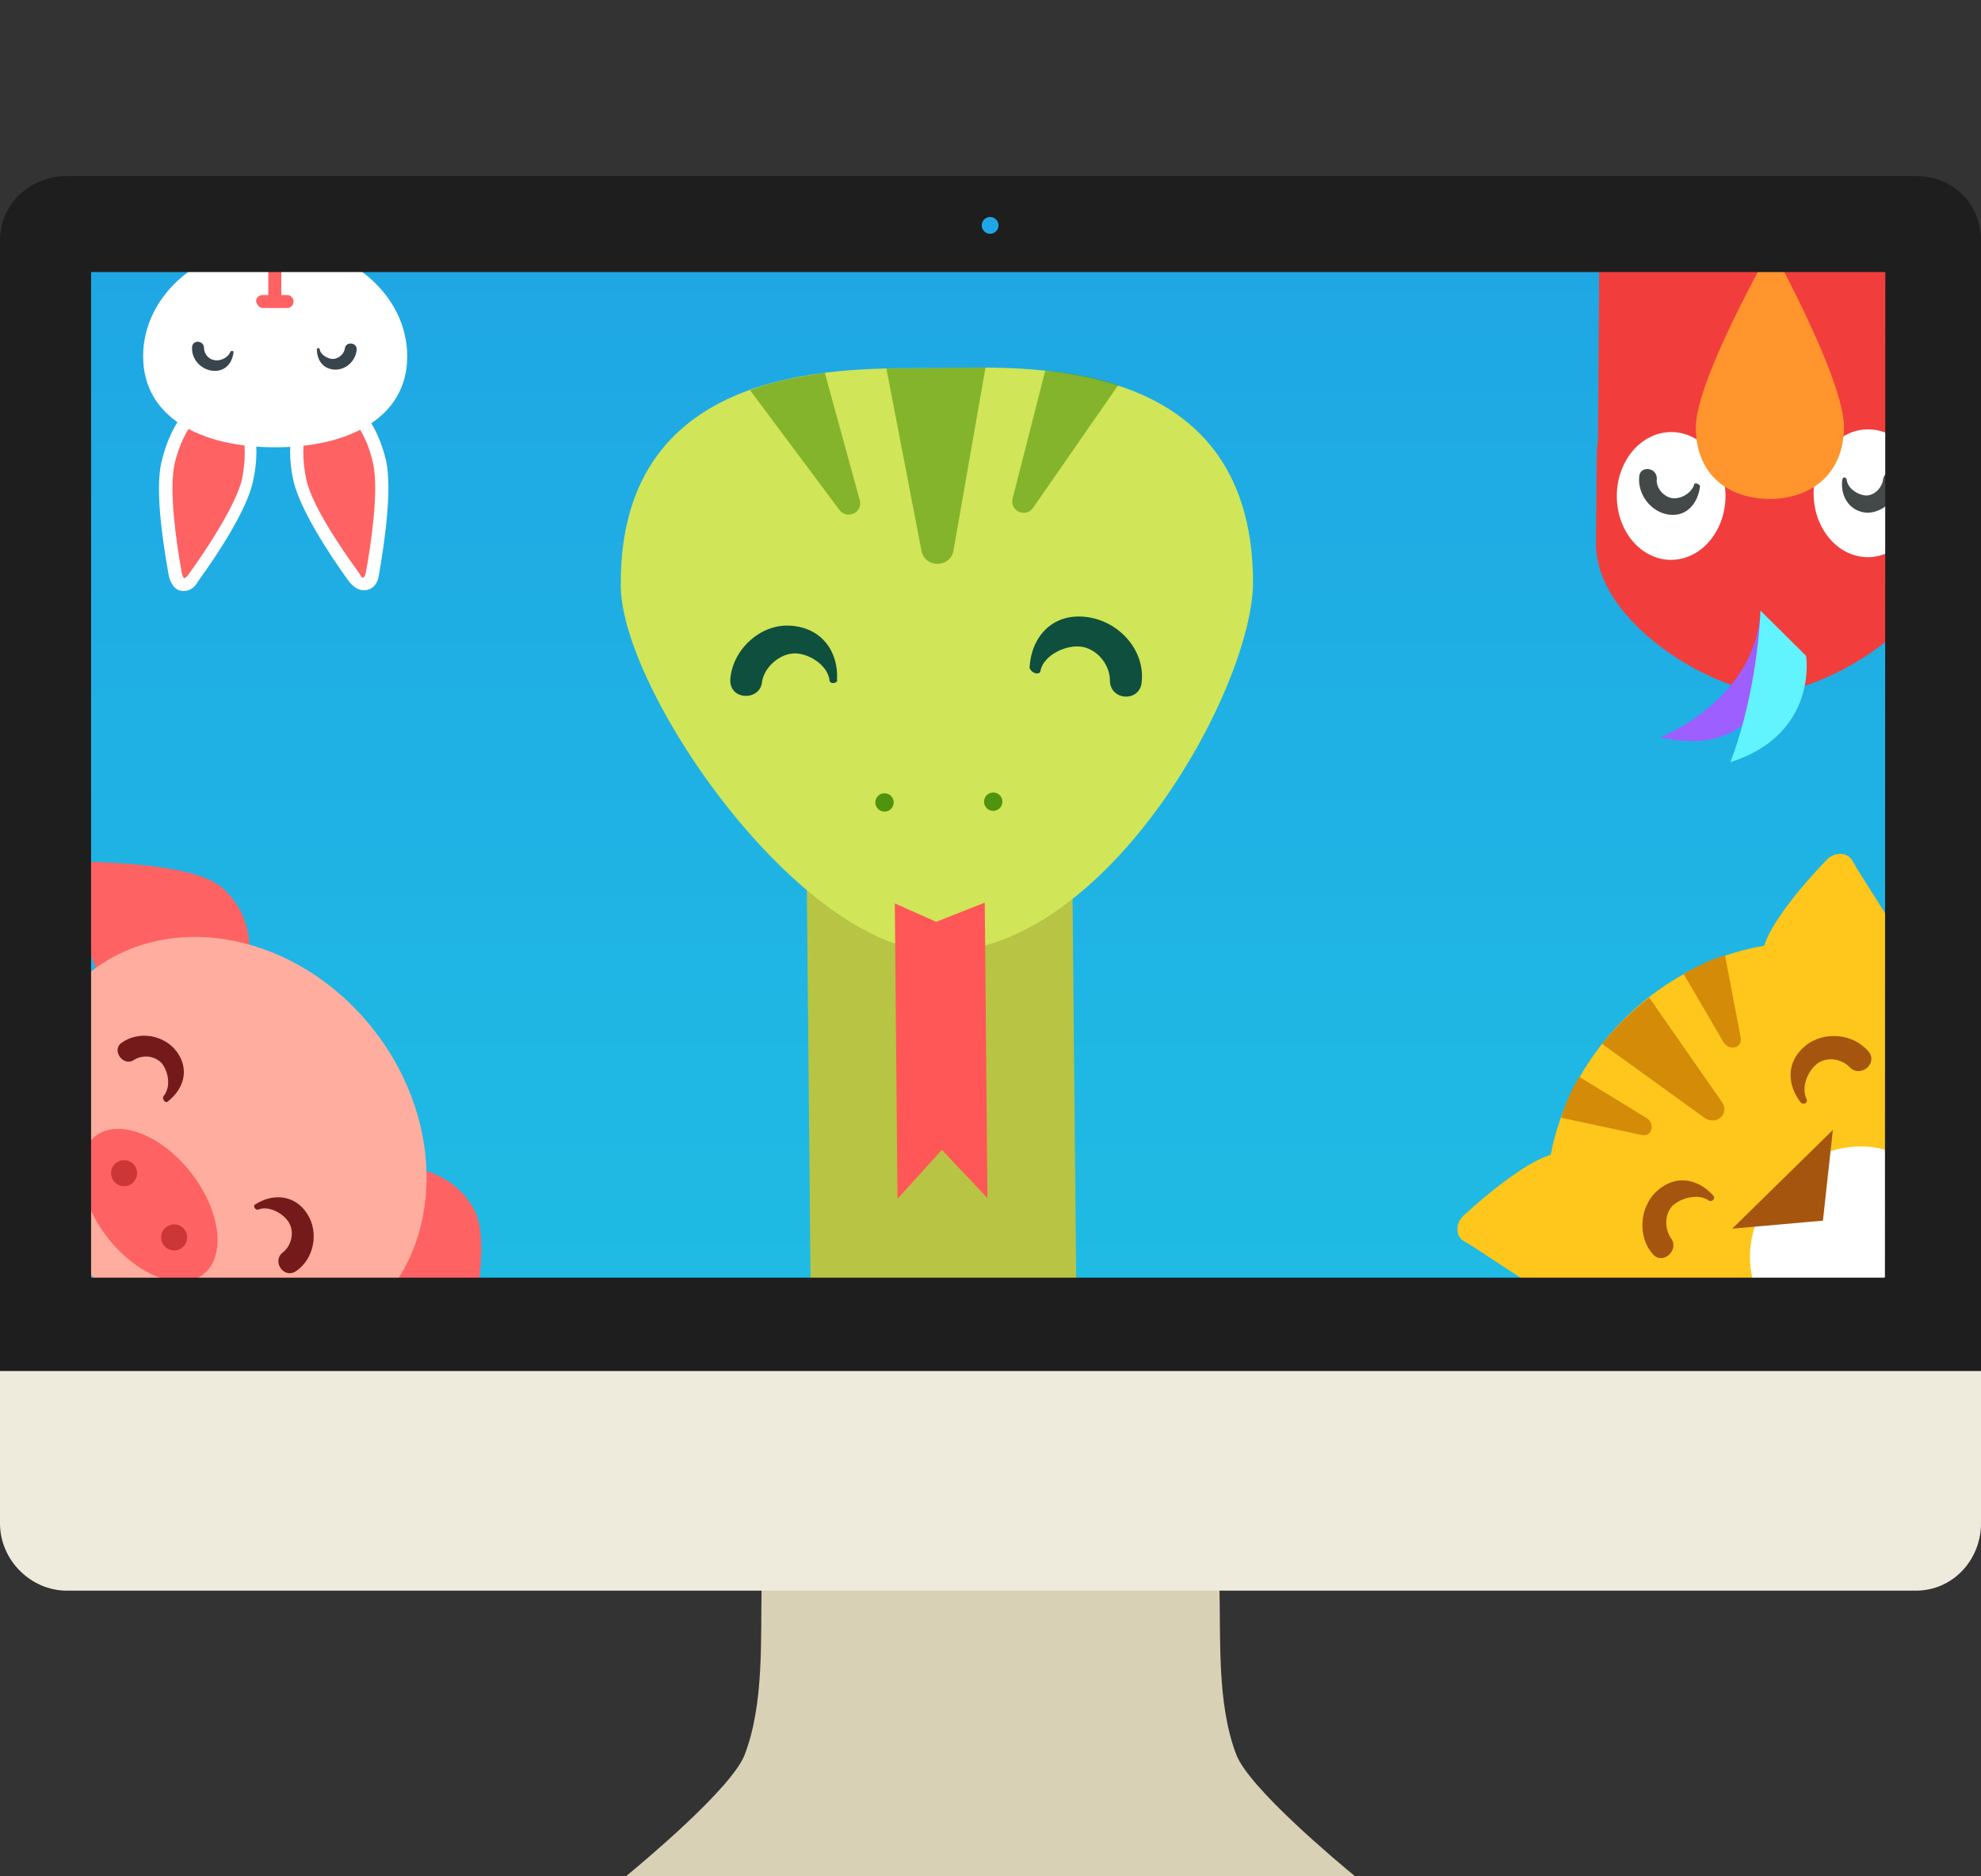 <?xml version="1.0" encoding="utf-8"?>
<!-- Generator: Adobe Illustrator 21.1.0, SVG Export Plug-In . SVG Version: 6.00 Build 0)  -->
<svg version="1.1" id="Layer_1" xmlns="http://www.w3.org/2000/svg" xmlns:xlink="http://www.w3.org/1999/xlink" x="0px" y="0px"
	 viewBox="0 0 517.6 490.3" style="enable-background:new 0 0 517.6 490.3;" xml:space="preserve">
<rect x="0" y="0" width="517.6" height="490.3" fill="#333333" stroke="none"/>
<style type="text/css">
	.st0{fill:#D8D1B6;}
	.st1{fill:url(#SVGID_1_);}
	.st2{fill:#F23D3D;}
	.st3{fill:#9D5FFF;}
	.st4{fill:#61F4FF;}
	.st5{fill:#FFFFFF;}
	.st6{fill:#FF952C;}
	.st7{fill:#434849;}
	.st8{fill:#FF6262;}
	.st9{fill:#FFAD9E;}
	.st10{fill:#CC3636;}
	.st11{fill:#751A1A;}
	.st12{fill:#38454C;}
	.st13{fill:#FFC61B;}
	.st14{fill:#D48B07;}
	.st15{fill:#A5550E;}
	.st16{fill:#B8C443;}
	.st17{fill:#D0E557;}
	.st18{fill:#50930F;}
	.st19{opacity:0.6;fill:#50930F;enable-background:new    ;}
	.st20{fill:#0E4F3E;}
	.st21{fill:#FF5757;}
	.st22{fill:#1E1E1E;}
	.st23{fill:#EEEBDD;}
</style>
<path class="st0" d="M354,490.3c-4-3.3-27.7-23-31-31.8c-5.1-13.4-4-30.3-4.4-44.2H199c-0.3,13.9,0.7,30.8-4.4,44.2
	c-3.3,8.8-27,28.5-31,31.8"/>
<linearGradient id="SVGID_1_" gradientUnits="userSpaceOnUse" x1="258.9" y1="481.3" x2="258.9" y2="192.8" gradientTransform="matrix(1 0 0 -1 0 538)">
	<stop  offset="0" style="stop-color:#1FA6E4"/>
	<stop  offset="1" style="stop-color:#1FBCE4"/>
</linearGradient>
<path class="st1" d="M11.4,56.7h495v288.5h-495L11.4,56.7z"/>
<path class="st2" d="M463,74c0-5.7,45.4,18.9,45.2,46l-0.2,22.4c-0.2,21.4-32.6,38.7-45.8,38.6c-13.7-0.1-45.4-17.8-45.2-39.2
	l0.2-22.4C417.2,93,452.3,73.9,463,74C463.3,74,462.9,87.5,463,74z M508.2,119.7l-90.7-0.7l0.4-59l90.7,0.7L508.2,119.7L508.2,119.7
	z"/>
<path class="st3" d="M463.8,171.3c0,0-0.7,27.9-30,21.4c0,0,25-9.7,26.2-33.2L463.8,171.3z"/>
<path class="st4" d="M471.9,171.4c0,0,3.3,20.4-19.8,27.8c0,0,6.7-16.1,7.9-39.6L471.9,171.4z"/>
<ellipse transform="matrix(7.277955e-03 -1 1 7.277955e-03 355.617 616.069)" class="st5" cx="488.1" cy="128.9" rx="16.7" ry="14.2"/>
<ellipse transform="matrix(7.299806e-03 -1 1 7.299806e-03 303.858 565.365)" class="st5" cx="436.7" cy="129.6" rx="16.7" ry="14.2"/>
<path class="st6" d="M481.8,111.7c-0.1,12.3-8.7,18.7-19.5,18.7c-10.8-0.1-19.3-6.4-19.2-18.9c0.1-12.5,19.7-46.8,19.7-46.8
	S481.9,99.2,481.8,111.7z"/>
<path class="st7" d="M442.6,126.8c-0.8,2.3-3.9,3.9-6.1,3.3s-3.9-2.9-3.6-5c0-3.1-4.4-3.4-4.6-0.6c-0.5,4.7,3.1,9.4,7.8,10
	c4.7,0.6,7.6-3.1,8.1-7.5C443.8,126.3,442.6,126,442.6,126.8L442.6,126.8z M482.5,125.3c0.2,2.4,3.1,4.2,5.3,4.2
	c2.2-0.2,3.9-2.1,4.2-4.1c0.3-2.9,4.4-2.6,4.4,0.3c-0.3,4.4-4.2,8.3-8.6,8.3c-4.4-0.3-6.8-4-6.5-8.1
	C481.3,124.5,482.2,124.5,482.5,125.3z"/>
<path class="st8" d="M96.8,307.1c10.2-4.7,22.5-0.4,27.4,9.7s-3.4,40.9-3.4,40.9s-29-13-33.7-23.2C82.1,324.2,86.4,311.9,96.8,307.1
	z M60.6,260.7c7-8.8,5.8-21.7-2.8-28.9s-40.5-6.6-40.5-6.6s5.6,31.3,14.4,38.3C40.4,270.5,53.3,269.6,60.6,260.7z"/>
<ellipse transform="matrix(0.788 -0.616 0.616 0.788 -171.74 99.764)" class="st9" cx="59" cy="299.3" rx="48.9" ry="57.5"/>
<ellipse transform="matrix(0.788 -0.616 0.616 0.788 -185.666 90.715)" class="st8" cx="38.9" cy="315" rx="13.8" ry="22.9"/>
<ellipse transform="matrix(0.788 -0.616 0.616 0.788 -181.9 84.883)" class="st10" cx="32.3" cy="306.6" rx="3.4" ry="3.4"/>
<ellipse transform="matrix(0.788 -0.616 0.616 0.788 -189.485 96.512)" class="st10" cx="45.4" cy="323.4" rx="3.4" ry="3.4"/>
<path class="st11" d="M67.5,316.1c2.7-1.1,6.7,1,8.1,3.6s0.4,6-1.7,7.6c-2.9,2.2,0.1,6.9,3.3,5c4.8-3.1,6.3-10.2,3-15.2
	s-9-5.2-13.4-2.4C65.9,315,66.7,316.4,67.5,316.1z M42.7,286.5c1.9-2.2,1.5-6.1-0.4-8.6c-2-2.1-5.1-2.3-7.3-0.9
	c-2.8,1.9-6-2.6-3.2-4.5c4.5-3.2,11.2-2.1,14.5,2.5c3.3,4.7,1.6,9.7-2.5,12.9C43.2,288.4,42.3,287.2,42.7,286.5z"/>
<path class="st8" d="M58.5,104.3c5.8,1.4,8.5,10.7,6.1,21.3c-1.5,7.1-9.5,18.9-14.1,25.5c-1.9,2.6-4.1,2-4.8-1
	c-1.4-8-3.6-21.9-1.9-29.1C46.2,110.5,52.9,103.1,58.5,104.3z"/>
<path class="st5" d="M57.1,102.5c0.5,0,1.2,0,1.7,0.2c3.4,0.7,6,3.7,7.3,8.3c1.2,4.3,1.2,9.5,0,14.8c-1.5,7.1-8.6,18.2-14.4,26.2
	c-1,1.9-2.7,2.7-4.4,2.4c-1.7-0.3-2.7-1.9-3.2-3.9c-1.7-9.7-3.6-22.6-1.9-29.8C44.7,110,51,102.5,57.1,102.5z M58.2,106
	c-4.8-1-10.5,6-12.6,15.3c-1.5,7,0.5,20.8,1.9,28.4c0.2,1,0.5,1.4,0.7,1.4c0,0,0.5-0.2,1-0.9c4.6-6.3,12.3-18,14-24.8
	c1-4.8,1-9.5,0-13.3C62.1,108.6,60.4,106.6,58.2,106z"/>
<path class="st8" d="M84.5,104.3c-5.8,1.4-8.5,10.7-6.1,21.3c1.5,7.1,9.5,18.9,14.1,25.5c1.9,2.6,4.1,2,4.8-1
	c1.4-8,3.6-21.9,1.9-29.1C96.8,110.5,90.3,103.1,84.5,104.3z"/>
<path class="st5" d="M85.9,102.5c6.3,0,12.6,7.5,15,18c1.5,7.1-0.2,20.1-1.9,29.8c-0.3,2.2-1.5,3.6-3.2,3.9
	c-1.7,0.3-3.2-0.5-4.6-2.2c-5.8-8-12.8-19.1-14.5-26.2c-1.2-5.3-1.2-10.5,0-14.8c1.4-4.6,3.9-7.7,7.3-8.3
	C84.7,102.6,85.2,102.5,85.9,102.5z M94.9,151c0,0,0.5-0.3,0.7-1.4c1.4-7.7,3.4-21.4,1.9-28.4c-2-9.4-7.8-16.3-12.6-15.3
	c-2.2,0.5-3.9,2.6-4.9,6c-1,3.7-1,8.5,0,13.3c1.5,7,9.4,18.5,14,24.8C94.4,151,94.9,151,94.9,151z M37.4,93.1
	c0-16.2,15.5-29.3,34.5-29.3s34.5,13.1,34.5,29.3S91,116.9,71.9,116.9S37.4,109.3,37.4,93.1z"/>
<path class="st8" d="M68.7,80.5H75c0.9,0,1.7-0.7,1.7-1.7c0-0.9-0.7-1.7-1.7-1.7h-1.5V70c0-0.9-0.7-1.7-1.7-1.7
	c-0.9,0-1.7,0.7-1.7,1.7v7.1h-1.5c-0.9,0-1.7,0.7-1.7,1.7C67.2,79.8,67.9,80.5,68.7,80.5L68.7,80.5z"/>
<path class="st12" d="M60.2,91.9c-0.5,1.5-2.6,2.6-4.3,2.2c-1.5-0.3-2.6-1.7-2.6-3.2c0-1.9-2.9-2.2-3.1-0.3c-0.3,3.1,2.2,6,5.4,6.3
	s5.1-2,5.4-4.8C61.2,91.7,60.4,91.6,60.2,91.9z M83.5,91.2c0.2,1.5,2.2,2.7,3.7,2.6c1.5-0.2,2.7-1.4,2.9-2.7
	c0.2-1.9,3.1-1.7,3.1,0.2c-0.2,2.9-2.7,5.4-5.8,5.3c-3.1-0.2-4.6-2.6-4.6-5.3C82.7,90.9,83.5,90.9,83.5,91.2z"/>
<path class="st13" d="M423.9,314.9c-0.3-8.9-8.1-14.7-17.4-13.4c-6.4,1-17.8,10.4-23.9,16c-2.5,2.1-2.4,5.9,0.3,7.1
	c6.6,3.8,28.4,19.9,34.8,18.9C426.8,342.1,424.3,323.7,423.9,314.9z M473.6,266.1c-8.9-0.4-14.6-8.4-13-17.6
	c1.1-6.4,10.7-17.6,16.5-23.6c2.2-2.5,5.9-2.3,7.1,0.4c3.7,6.6,19.4,28.8,18.2,35.2C500.8,269.6,482.4,266.7,473.6,266.1
	L473.6,266.1z"/>
<path class="st13" d="M505.5,260.4c20.3,20.7,9.5,49-14.8,72.9s-52.8,34.1-73.2,13.4c-20.3-20.7-17.1-56.8,7.2-80.7
	C449,242.1,485.3,239.8,505.5,260.4L505.5,260.4z"/>
<path class="st14" d="M454.8,271.1l-4.1-21.5c-3.8,1.2-7.4,3-10.8,4.9l10.5,18C452.1,274.8,455.3,273.8,454.8,271.1z M428.9,296.6
	c2.7,0.6,3.6-2.8,1.5-4.3l-17.8-10.9c-2,3.4-3.6,7.1-4.7,10.7 M449.9,288l-19-27.3c-2.2,1.8-4.3,3.5-6.3,5.5c-2.2,2.1-4,4.2-6,6.6
	l27,19.5C448.7,294.1,452,290.9,449.9,288z"/>
<path class="st5" d="M466.1,308.2c-10.6,10.4-11.9,26.5-2.8,35.7c2.1,2.2,4.6,3.6,7.3,4.9c7.7-3.3,14.7-8.1,21.2-14.4
	c6.5-6.4,11.4-13.6,14.8-20.9c-0.9-2.7-2.6-5.2-4.8-7.4C493,296.7,476.9,297.6,466.1,308.2L466.1,308.2z"/>
<path class="st14" d="M510.1,267.2c-1.2-2-2.5-3.6-3.9-5.4l-11.4,14.4L510.1,267.2z M424.1,351.6l9.3-15.1l-14.6,11.1
	C420.3,349.2,421.9,350.5,424.1,351.6L424.1,351.6z"/>
<path class="st15" d="M472,287.2c-1.4-2.9,0.2-7.3,2.9-9.3c2.5-1.8,6.3-1.2,8.4,1c2.8,2.9,7.5-1,4.9-4.1c-3.9-4.7-11.7-5.5-16.6-1.4
	c-5,4.2-4.6,10.1-1.2,14.6C471.3,289,472.5,288.1,472,287.2L472,287.2z M446.4,313.7c-2.5-1.8-7.1-0.8-9.5,1.5c-2,2.3-2,5.9-0.3,8.4
	c2.3,3.1-2.2,7.1-4.7,4.2c-4.1-4.5-3.6-12.4,1.1-16.6c4.9-4.4,10.7-3.1,14.6,1.2C448.4,313.2,447.3,314.3,446.4,313.7z M476.3,319
	l-23.7,2.1l26.3-25.8L476.3,319z"/>
<path class="st16" d="M211.8,336.5c11.3,1.4,23,2.2,34.7,2.1c11.7-0.1,23.5-1.2,34.7-2.8l-1.5-157.4l-69.4,0.6
	C210.3,179.1,211.8,336.5,211.8,336.5L211.8,336.5z"/>
<path class="st17" d="M162.2,153.2c-0.6-60.1,60.6-56.8,82.1-57s82.6-4.7,83.1,55.5c0.3,27.4-37.7,96.7-81.7,97.1
	C209,248.6,162.4,180.5,162.2,153.2z"/>
<ellipse transform="matrix(1 -9.199611e-03 9.199611e-03 1 -1.92 2.135)" class="st18" cx="231.1" cy="209.7" rx="2.4" ry="2.4"/>
<ellipse transform="matrix(1 -9.199611e-03 9.199611e-03 1 -1.917 2.396)" class="st18" cx="259.5" cy="209.5" rx="2.4" ry="2.4"/>
<path class="st19" d="M273.1,96.9l-8.5,33.3c-0.9,3.4,3.5,5.3,5.4,2.4l22.2-32C286.3,98.7,279.5,97.3,273.1,96.9z"/>
<path class="st19" d="M219.2,133.1c2,2.9,6.4,0.9,5.4-2.5l-9.1-33.2c-6.3,1-13.2,2.1-19.5,4.6L219.2,133.1L219.2,133.1z M244.3,96.2
	c-3.4,0-7.8,0.1-12.7,0.1l9.2,47.8c1,4.4,7.4,4.3,8.3-0.1l8.4-48C252.1,96.1,247.7,96.1,244.3,96.2z"/>
<path class="st20" d="M271.9,175.1c0.9-3.9,6.8-6.9,11.2-6c3.9,0.9,6.9,4.8,6.9,8.7c0,5.4,7.9,5.8,8.3,0.4c0.9-8.3-6-16.1-14.8-17
	s-14.1,5.5-14.5,13.3C269.5,176.1,271.9,176.6,271.9,175.1z M216.7,177.6c-0.5-3.9-5.9-7.3-9.8-6.8s-7.3,4-7.8,7.4
	c-0.4,4.9-8.3,5-8.3-0.4c0.4-7.8,7.7-14.7,15.5-14.3c8.3,0.4,12.8,6.7,12.4,14.1C219.1,178.5,216.7,179.1,216.7,177.6L216.7,177.6z"
	/>
<path class="st21" d="M258,313.1l-11.9-12.6l-11.6,12.8l-0.7-77.2l10.8,4.8l12.7-5L258,313.1L258,313.1z"/>
<path class="st22" d="M500.6,46H17.5C8,46,0,53.2,0,62.8v295.5h517.6V62.8C517.6,53.2,510.2,46,500.6,46L500.6,46z M258.7,56.7
	c1.2,0,2.2,1,2.2,2.2c0,1.2-1,2.2-2.2,2.2s-2.2-1-2.2-2.2C256.5,57.7,257.5,56.7,258.7,56.7z M492.5,333.9H23.8V71.1h468.8
	L492.5,333.9L492.5,333.9z"/>
<path class="st23" d="M0,398.1c0,9.6,8,17.6,17.5,17.6h483.1c9.6,0,17-8,17-17.6v-39.8H0V398.1z"/>
</svg>
